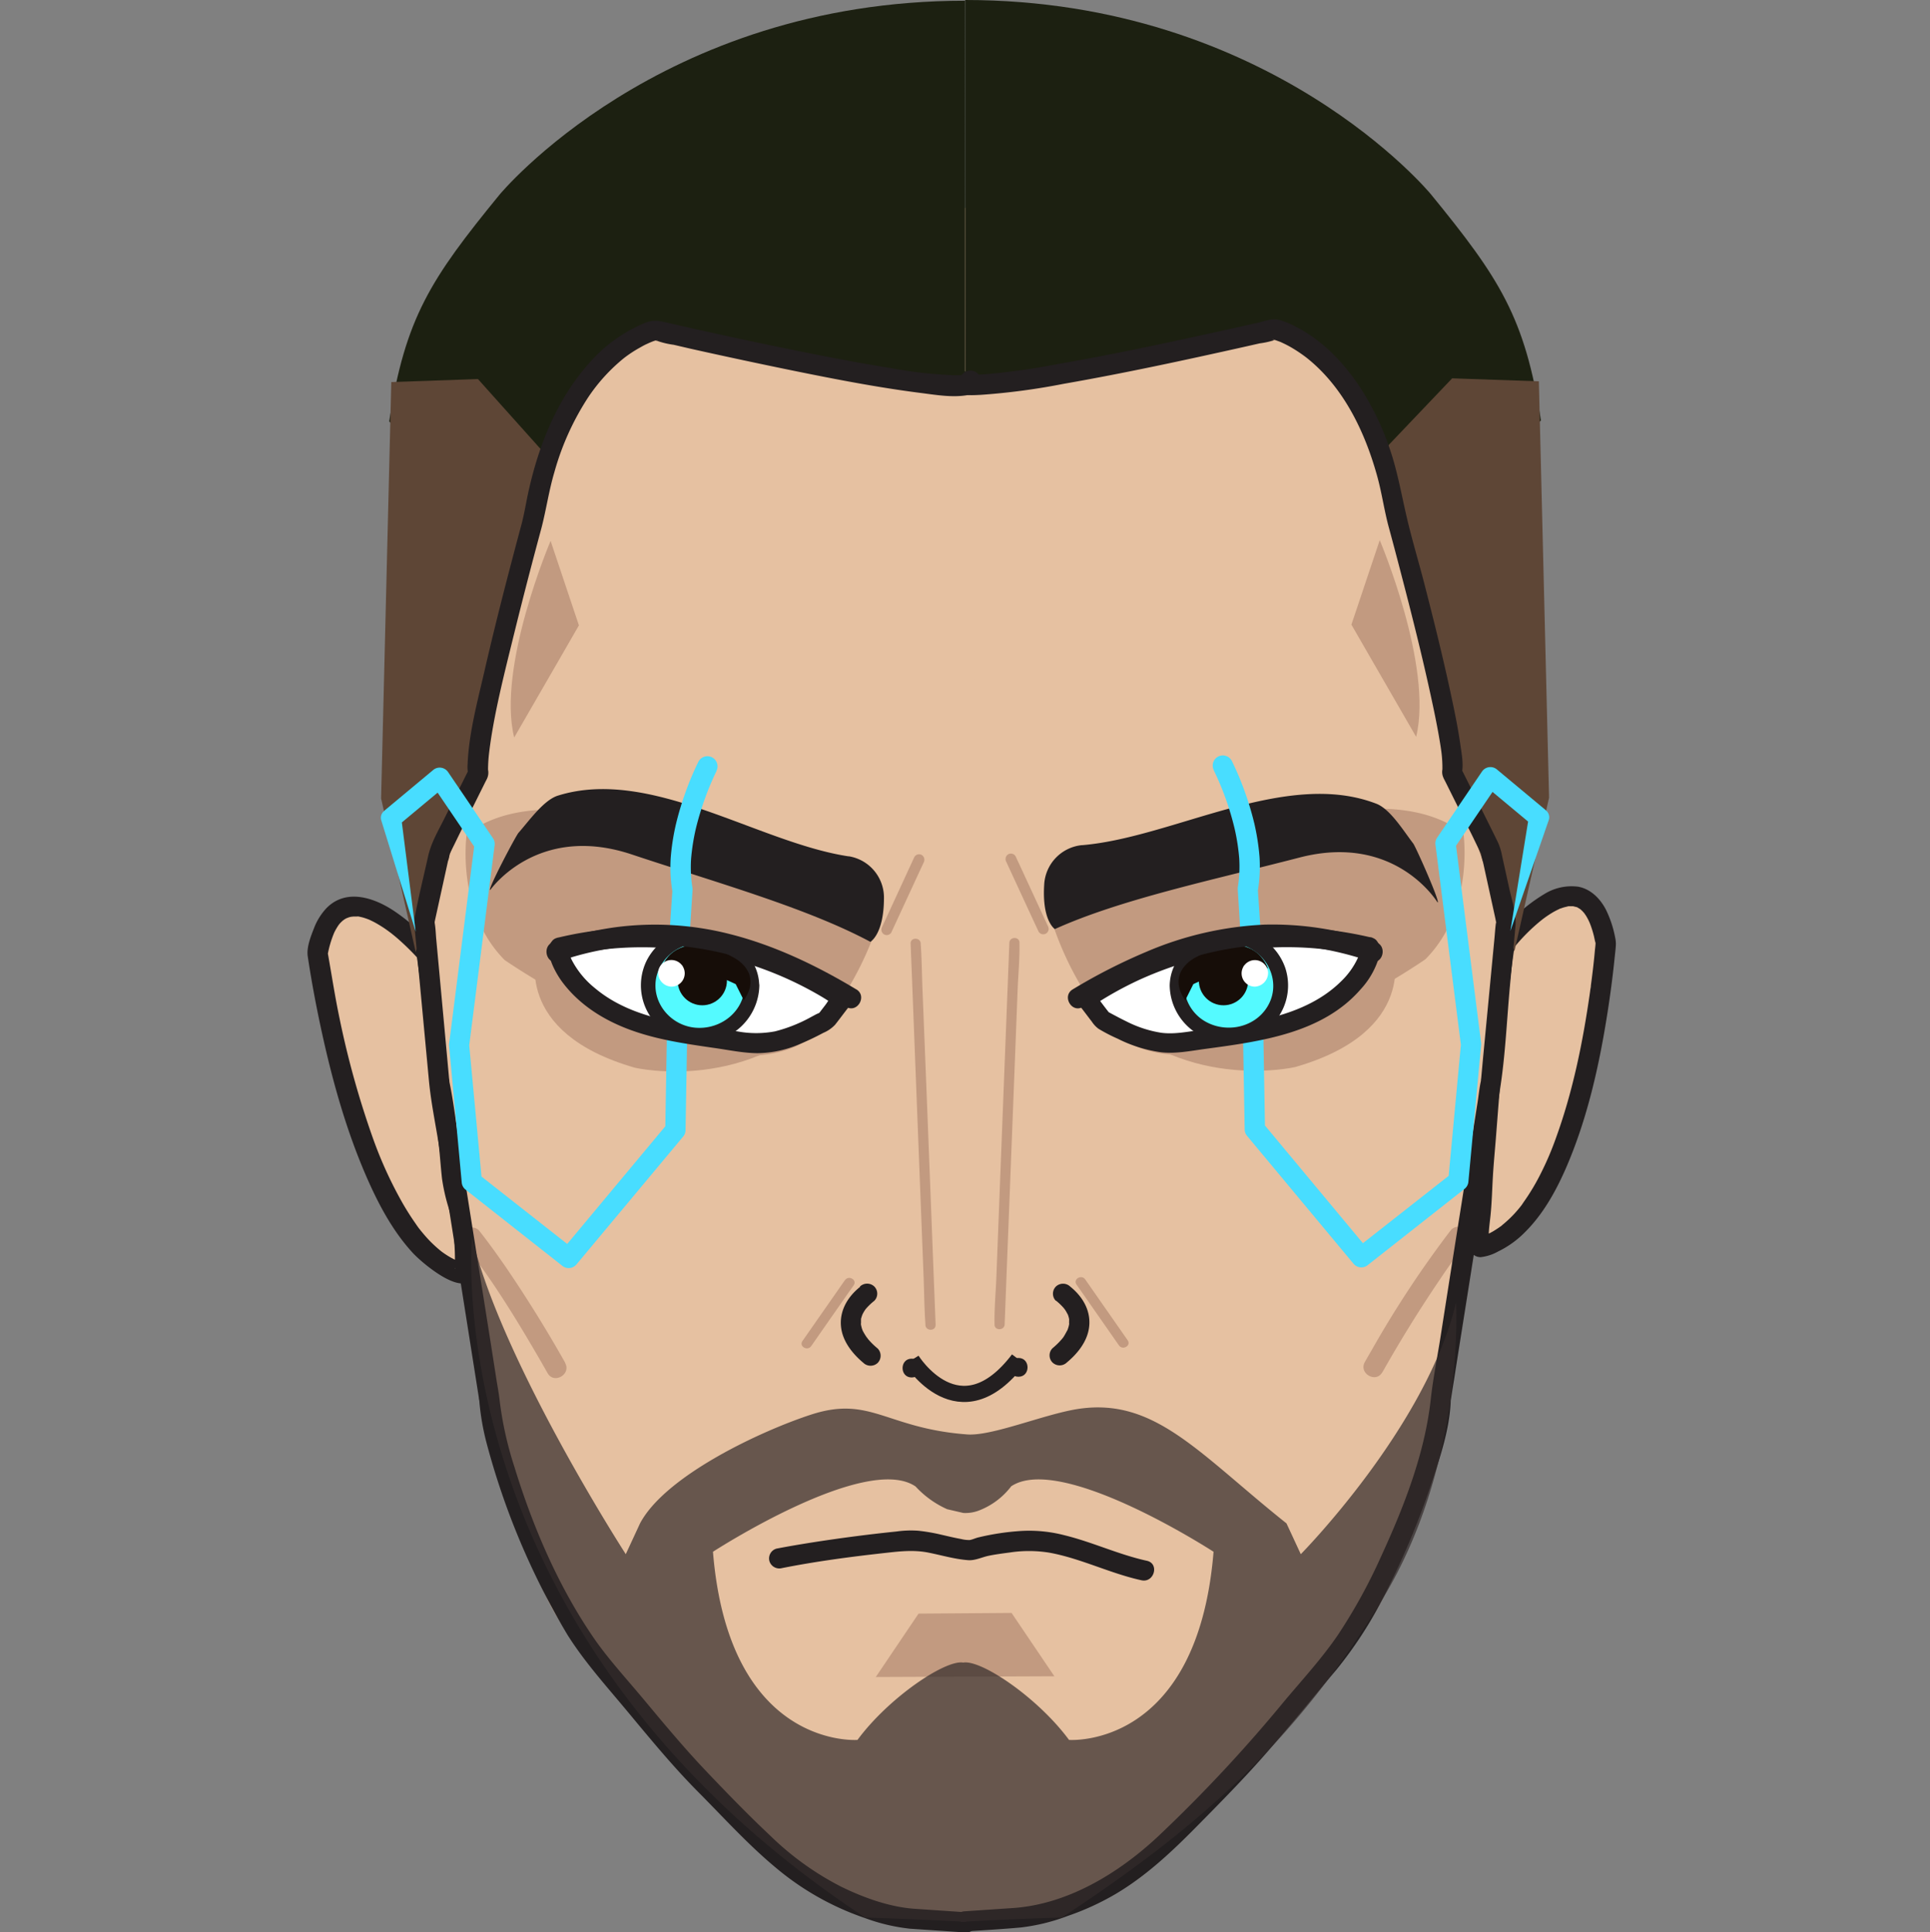 <?xml version="1.0" encoding="UTF-8" standalone="no"?>
<svg
   xmlns:dc="http://purl.org/dc/elements/1.1/"
   xmlns:cc="http://creativecommons.org/ns#"
   xmlns:rdf="http://www.w3.org/1999/02/22-rdf-syntax-ns#"
   xmlns:svg="http://www.w3.org/2000/svg"
   xmlns="http://www.w3.org/2000/svg"
   xmlns:sodipodi="http://sodipodi.sourceforge.net/DTD/sodipodi-0.dtd"
   xmlns:inkscape="http://www.inkscape.org/namespaces/inkscape"
   viewBox="0 0 477 477.66"
   version="1.1"
   id="svg4091"
   sodipodi:docname="cyberHead.svg"
   width="477"
   height="477.66"
   inkscape:version="0.92.4 (5da689c313, 2019-01-14)">
  <rect x="0" y="0" width="477" height="477.66" fill="#808080" stroke="none"/>
  <sodipodi:namedview
     pagecolor="#ffffff"
     bordercolor="#666666"
     borderopacity="1"
     objecttolerance="10"
     gridtolerance="10"
     guidetolerance="10"
     inkscape:pageopacity="0"
     inkscape:pageshadow="2"
     inkscape:window-width="1920"
     inkscape:window-height="1017"
     id="namedview4093"
     showgrid="false"
     inkscape:zoom="1.3974559"
     inkscape:cx="161.66499"
     inkscape:cy="267.45344"
     inkscape:window-x="-8"
     inkscape:window-y="-8"
     inkscape:window-maximized="1"
     inkscape:current-layer="svg4091" />
  <defs
     id="defs3967">
    <style
       id="style3965">.cls-1{fill:#e6c1a1;}.cls-2{fill:#231f20;}.cls-3{fill:#c29a80;}.cls-4{fill:#1c2011;}.cls-5{fill:#5e4636;}.cls-6{fill:#48ddff;}.cls-7{fill:none;stroke:#231f20;stroke-miterlimit:10;stroke-width:4px;}.cls-8{fill:#fff;}.cls-9{fill:#54faff;}.cls-10{fill:#160d08;}.cls-11{fill:#332b2b;opacity:0.71;}</style>
  </defs>
  <g
     id="Слой_2"
     data-name="Слой 2"
     transform="translate(76,-7.3242186e-6)">
    <g
       id="Слой_38"
       data-name="Слой 38">
      <g
         id="Layer_13"
         data-name="Layer 13">
        <path
           class="cls-1"
           d="m 295.89,233.13 c 0,0 20.2,-26.1 25,-0.08 0,0 -5,68.61 -30.84,75.16 -1.25,0.32 -0.32,-6.28 -0.2,-7.39 0.45,-4.14 0.45,-8.34 0.8,-12.5 1,-12.17 1.76,-24.35 3,-36.51 0.65,-6.23 1.32,-12.47 2.25,-18.68"
           id="path3969"
           inkscape:connector-curvature="0"
           style="fill:#e6c1a1" />
        <path
           class="cls-2"
           d="m 297.66,234.9 a 45.9,45.9 0 0 1 7.16,-7.32 l 0.32,-0.25 c 0.53,-0.43 -0.41,0.3 0.13,-0.11 l 0.65,-0.48 c 0.57,-0.4 1.16,-0.79 1.76,-1.15 0.6,-0.36 1.07,-0.59 1.63,-0.86 0.56,-0.27 -0.16,0 0.35,-0.15 0.31,-0.1 0.62,-0.22 0.95,-0.31 l 0.77,-0.19 0.42,-0.07 c -0.63,0.1 -0.3,0 -0.15,0 h 0.84 c 0.1,0 0.22,0 0.33,0 0.5,0 -0.45,-0.15 0,0 0.26,0.09 0.54,0.14 0.8,0.21 0.65,0.16 -0.23,-0.21 0.34,0.15 0.2,0.12 0.41,0.24 0.6,0.37 0.51,0.33 -0.38,-0.36 0.08,0.06 l 0.43,0.4 c 0.13,0.13 0.59,0.66 0.48,0.52 -0.11,-0.14 0.35,0.51 0.45,0.67 a 12.7,12.7 0 0 1 1,2 24.73,24.73 0 0 1 0.92,2.92 c 0.13,0.53 0.22,1.08 0.37,1.61 0.27,1 0.05,0 0.05,0.13 0,0.62 -0.1,1.24 -0.16,1.85 -0.13,1.5 -0.29,3 -0.46,4.48 -0.12,1 -0.24,2 -0.37,3 -0.07,0.52 -0.14,1 -0.2,1.56 0.1,-0.74 0,0.29 -0.06,0.43 -0.05,0.31 -0.09,0.63 -0.13,0.94 -1.74,12.21 -4.21,24.47 -8.44,36.08 a 73.51,73.51 0 0 1 -3.56,8.37 53.77,53.77 0 0 1 -4.43,7.45 L 300,298 c 0.32,-0.43 -0.31,0.38 -0.39,0.48 -0.43,0.53 -0.88,1.05 -1.34,1.55 a 28.92,28.92 0 0 1 -2.79,2.63 c -0.12,0.1 -0.24,0.2 -0.37,0.29 0.07,0 0.42,-0.31 0.06,0 l -0.77,0.54 c -0.51,0.34 -1,0.67 -1.58,1 -0.58,0.33 -1,0.5 -1.47,0.72 0.64,-0.28 -0.28,0.1 -0.41,0.15 -0.29,0.1 -0.57,0.2 -0.86,0.28 a 2.18,2.18 0 0 0 -0.53,0.15 l 1.14,0.51 c 0.74,0 1.17,0.31 1.3,0.9 0,0 -0.06,-0.27 -0.08,-0.28 v -0.16 c 0,0.37 0.06,0.4 0,0.1 0.06,-0.8 0,-1.61 0.06,-2.42 0.09,-1.36 0.28,-2.7 0.42,-4.06 0.32,-3.2 0.39,-6.41 0.58,-9.62 0.19,-3.21 0.48,-6.2 0.73,-9.31 1,-12.83 1.95,-25.66 3.43,-38.46 0.36,-3 0.75,-6.11 1.2,-9.15 a 2.59,2.59 0 0 0 -1.74,-3.08 2.53,2.53 0 0 0 -3.08,1.75 c -2,13.44 -3.14,27 -4.17,40.55 -0.51,6.7 -1.18,13.4 -1.5,20.11 -0.13,2.78 -0.24,5.55 -0.58,8.32 a 35.3,35.3 0 0 0 -0.36,4.82 c 0,2 0.61,4.43 3.05,4.45 a 11.44,11.44 0 0 0 4.34,-1.42 23.69,23.69 0 0 0 6.61,-4.76 c 4.4,-4.36 7.52,-9.93 10,-15.55 5.4,-12.33 8.36,-25.67 10.43,-38.92 0.71,-4.57 1.31,-9.16 1.77,-13.76 0.1,-1 0.24,-2 0.27,-3 a 7.94,7.94 0 0 0 -0.21,-1.73 26.91,26.91 0 0 0 -2.2,-6.65 c -1.4,-2.77 -3.78,-5.23 -6.94,-5.79 a 12.78,12.78 0 0 0 -8.4,1.86 40.34,40.34 0 0 0 -10.88,9.63 l -0.58,0.71 a 2.59,2.59 0 0 0 0,3.53 c 0.87,0.86 2.71,1.08 3.54,0 z"
           id="path3971"
           inkscape:connector-curvature="0"
           style="fill:#231f20" />
        <path
           class="cls-1"
           d="m 29.42,235.68 c 0,0 -22.19,-26.1 -27,-0.09 0,0 10,72.62 35.84,79.17 1.26,0.31 0.33,-10.29 0.21,-11.4 -0.46,-4.13 -2.45,-8.34 -2.8,-12.49 -1,-12.17 -2.77,-24.36 -4,-36.51 -0.65,-6.24 -1.31,-12.47 -2.25,-18.68"
           id="path3973"
           inkscape:connector-curvature="0"
           style="fill:#e6c1a1" />
        <path
           class="cls-2"
           d="m 31.19,233.91 a 49.09,49.09 0 0 0 -9.4,-8.46 c -5,-3.46 -12.12,-6 -17.07,-1 a 15.11,15.11 0 0 0 -3.16,5.11 c -0.79,2 -1.8,4.63 -1.51,6.76 0.1,0.7 0.21,1.39 0.32,2.09 0.67,4.28 1.46,8.54 2.33,12.78 2.9,14.08 6.66,28.16 12.58,41.29 2.78,6.16 6.14,12.22 10.73,17.22 2.27,2.48 13.37,12 15.17,5.09 a 17.81,17.81 0 0 0 0.25,-4.89 c 0,-1.68 -0.16,-3.36 -0.29,-5 a 35.36,35.36 0 0 0 -1,-6.13 A 58.6,58.6 0 0 1 38,288.9 c -0.66,-7.26 -1.54,-14.49 -2.41,-21.72 -0.87,-7.23 -1.57,-14.29 -2.39,-21.43 q -0.62,-5.38 -1.4,-10.73 a 2.52,2.52 0 0 0 -3.08,-1.75 2.57,2.57 0 0 0 -1.72,3.08 c 1.56,10.39 2.44,20.89 3.68,31.32 0.63,5.27 1.27,10.53 1.82,15.8 0.27,2.61 0.45,5.24 0.74,7.85 a 46.38,46.38 0 0 0 1.67,7.36 38,38 0 0 1 1.36,8 c 0.08,1.33 0.15,2.67 0.17,4 0,0.61 0,1.22 0,1.82 0,0.23 0,0.45 0,0.68 0,0.63 0,-0.45 0,0.19 0,0.45 -0.16,0.25 0.08,-0.09 0.54,-0.8 3.24,-0.65 2,-1.11 -0.43,-0.16 -0.88,-0.29 -1.32,-0.44 -0.65,-0.23 0.17,0.09 -0.21,-0.08 l -0.64,-0.3 c -0.43,-0.21 -0.84,-0.43 -1.25,-0.67 -0.41,-0.24 -0.83,-0.51 -1.23,-0.78 l -0.53,-0.37 -0.3,-0.23 c -0.25,-0.17 0.35,0.29 0,0 -0.8,-0.64 -1.57,-1.33 -2.31,-2.05 -0.74,-0.72 -1.51,-1.57 -2.2,-2.4 l -0.54,-0.65 c -0.09,-0.12 -0.57,-0.73 -0.27,-0.33 -0.35,-0.46 -0.69,-0.93 -1,-1.4 A 64.61,64.61 0 0 1 22.85,296.24 101.28,101.28 0 0 1 16.4,282 220.68,220.68 0 0 1 7.94,251.83 c -1.17,-5.53 -2,-11.09 -3,-16.65 a 2.17,2.17 0 0 1 0,-0.25 v 1.33 a 26,26 0 0 1 1.65,-5.7 13.76,13.76 0 0 1 1.17,-2 c 0.06,-0.07 0.3,-0.36 0,0 0.11,-0.13 0.22,-0.27 0.34,-0.4 0.12,-0.13 0.52,-0.51 0.79,-0.75 -0.43,0.37 0.16,-0.09 0.33,-0.2 a 6.85,6.85 0 0 1 0.71,-0.37 c -0.62,0.3 0.19,-0.06 0.38,-0.11 0.19,-0.05 0.55,-0.13 0.84,-0.18 -0.75,0.13 0.17,0 0.36,0 0.19,0 0.47,0 0.7,0 0.73,0 -0.32,-0.1 0.41,0 l 0.89,0.2 a 16.54,16.54 0 0 1 1.72,0.58 c 0.37,0.15 -0.54,-0.25 0,0 l 0.36,0.17 c 0.33,0.16 0.66,0.32 1,0.5 a 29.71,29.71 0 0 1 3.38,2.15 l 0.75,0.56 c 0.32,0.24 -0.46,-0.37 0,0 l 0.32,0.26 q 0.77,0.61 1.5,1.26 c 0.84,0.74 1.65,1.5 2.44,2.28 0.79,0.78 1.82,1.83 2.66,2.81 a 2.51,2.51 0 0 0 3.53,0 2.55,2.55 0 0 0 0,-3.54 z"
           id="path3975"
           inkscape:connector-curvature="0"
           style="fill:#231f20" />
      </g>
      <g
         id="Layer_17"
         data-name="Layer 17">
        <path
           class="cls-1"
           d="m 159.7,51.49 c 28.58,-1.2 54.05,1.65 77,18.06 4.62,3.3 8.31,7.14 12.47,10.8 0,0 42.06,31.58 50.17,102.07 1.84,16 -2.43,31.8 -2.75,47.77 -0.31,15.41 -5.54,30.57 -5.95,46.07 -0.55,20.79 -6.75,41 -8.64,61.65 -1.87,20.48 -7.23,38.24 -16.23,57.1 -6,12.55 -17.91,22.63 -26.62,33.5 -10.67,13.34 -21.45,24 -35.62,33.54 -13.7,9.23 -26.11,12.94 -42.15,13.57"
           id="path3978"
           inkscape:connector-curvature="0"
           style="fill:#e6c1a1" />
      </g>
      <g
         id="Layer_2"
         data-name="Layer 2">
        <path
           class="cls-1"
           d="m 165.34,51.66 c -28.59,-1.2 -54.06,1.65 -77,18.06 -4.66,3.28 -8.34,7.14 -12.5,10.8 0,0 -42.07,31.58 -50.17,102.07 -1.84,16 2.42,31.81 2.75,47.78 0.31,15.41 5.53,30.56 5.94,46.06 0.56,20.8 6.75,41 8.64,61.66 1.87,20.48 7.24,38.23 16.24,57.1 6,12.55 17.9,22.63 26.61,33.5 10.68,13.33 21.46,24 35.62,33.54 13.7,9.23 26.12,12.94 42.16,13.57"
           id="path3981"
           inkscape:connector-curvature="0"
           style="fill:#e6c1a1" />
        <path
           class="cls-3"
           d="m 56.72,235.31 c 0,0 -6.39,19.85 24.22,28.63 0,0 29,6.75 49,-16.32 -0.04,0 -48.56,8.71 -73.22,-12.31 z"
           id="path3983"
           inkscape:connector-curvature="0"
           style="fill:#c29a80" />
        <polygon
           class="cls-3"
           points="174.01,398.7 184.59,414.36 140.45,414.54 151.02,398.87 "
           id="polygon3985"
           style="fill:#c29a80" />
        <path
           class="cls-3"
           d="m 124.9,256.19 a 79.09,79.09 0 0 0 15.9,-27.44 c 0,0 -73,-44.56 -101.46,-22.53 0,0 -2.78,18.82 9.38,31.09 0,0 52.52,36.5 76.18,18.88 z"
           id="path3987"
           inkscape:connector-curvature="0"
           style="fill:#c29a80" />
        <path
           class="cls-2"
           d="m 45.17,220 c 0,0 11.5,-16.57 34.88,-8.82 21,7 43.17,13.15 59.06,21.63 0,0 3.32,-1.82 3.36,-10.71 a 10.35,10.35 0 0 0 -8.66,-10.43 h -0.16 c -22.35,-3.42 -48.88,-22.15 -71.76,-15 -3.51,1.09 -7.11,6.21 -9.73,9.18 -0.63,0.66 -7.83,14.31 -6.99,14.15 z"
           id="path3989"
           inkscape:connector-curvature="0"
           style="fill:#231f20" />
        <path
           class="cls-3"
           d="m 63.71,336.9 c -4.51,-8 -9.35,-15.83 -14.52,-23.42 -2.18,-3.18 -4.43,-6.31 -6.82,-9.34 a 2.51,2.51 0 0 0 -3.53,0 2.56,2.56 0 0 0 0,3.54 c 7.15,9.1 13.23,19.13 19,29.12 0.5,0.88 1,1.75 1.5,2.63 1.58,2.8 5.91,0.28 4.32,-2.53 z"
           id="path3991"
           inkscape:connector-curvature="0"
           style="fill:#c29a80" />
        <path
           class="cls-3"
           d="m 51.08,182.31 16,-27.72 -7,-20.89 c 0,0 -13.3,31.13 -9,48.61 z"
           id="path3993"
           inkscape:connector-curvature="0"
           style="fill:#c29a80" />
      </g>
      <g
         id="Слой_33"
         data-name="Слой 33">
        <path
           class="cls-3"
           d="m 268.31,235.14 c 0,0 6.39,19.84 -24.22,28.63 0,0 -29,6.74 -49,-16.32 0.05,0 48.56,8.7 73.22,-12.31 z"
           id="path3996"
           inkscape:connector-curvature="0"
           style="fill:#c29a80" />
        <path
           class="cls-3"
           d="m 200.14,256 a 79,79 0 0 1 -15.91,-27.44 c 0,0 73.01,-44.56 101.46,-22.56 0,0 2.79,18.83 -9.38,31.1 0,0.04 -52.52,36.53 -76.17,18.9 z"
           id="path3998"
           inkscape:connector-curvature="0"
           style="fill:#c29a80" />
        <path
           class="cls-2"
           d="m 279.29,223.08 c 0,0 -10.37,-17.31 -34.21,-11.08 -21.44,5.56 -44,10.26 -60.37,17.66 0,0 -3.19,-2 -2.64,-10.91 a 10.36,10.36 0 0 1 9.33,-9.84 h 0.16 c 22.53,-1.93 50.24,-18.86 72.6,-10.24 3.43,1.32 6.69,6.67 9.1,9.81 0.59,0.71 6.86,14.81 6.03,14.6 z"
           id="path4000"
           inkscape:connector-curvature="0"
           style="fill:#231f20" />
        <path
           class="cls-3"
           d="m 265.64,339.25 c 4.41,-7.83 9.16,-15.51 14.21,-22.95 2,-3 4.11,-5.95 6.35,-8.8 a 2.58,2.58 0 0 0 0,-3.53 2.52,2.52 0 0 0 -3.54,0 259.13,259.13 0 0 0 -19.78,30 c -0.53,0.9 -1.05,1.8 -1.56,2.71 -1.58,2.8 2.74,5.33 4.32,2.52 z"
           id="path4002"
           inkscape:connector-curvature="0"
           style="fill:#c29a80" />
        <path
           class="cls-3"
           d="m 274,182.14 -16,-27.73 7,-20.89 c 0,0 13.25,31.13 9,48.62 z"
           id="path4004"
           inkscape:connector-curvature="0"
           style="fill:#c29a80" />
        <path
           class="cls-4"
           d="m 272.48,134.07 c -7.87,-19 -12.72,-54.65 -39.32,-52.47 -23.95,2 -44.84,15.57 -70.61,11.19 V 0 c 75.6,0 115.08,48 115.08,48 16.93,20.72 23.28,30.39 27.22,55.94 l -32.37,30.14"
           id="path4006"
           inkscape:connector-curvature="0"
           style="fill:#1c2011" />
        <polygon
           class="cls-5"
           points="304.33,94.26 306.85,197.19 298.29,235.14 282.83,190.92 266.18,111.08 282.9,93.52 "
           id="polygon4008"
           style="fill:#5e4636" />
        <path
           class="cls-2"
           d="m 159.59,92 a 3,3 0 0 0 -0.14,4.31 c 1.66,1.69 4.85,1.39 7,1.29 a 165.46,165.46 0 0 0 20.42,-2.72 c 15,-2.62 29.95,-5.85 44.83,-9.18 l 3.62,-0.82 a 20.21,20.21 0 0 0 3.75,-0.84 c -0.18,0.08 -0.87,-0.28 -0.32,-0.11 0.55,0.17 1.15,0.38 1.71,0.6 0.13,0 -0.43,-0.21 0.15,0.06 l 0.7,0.33 c 0.59,0.28 1.18,0.59 1.75,0.92 a 36.2,36.2 0 0 1 3.8,2.54 c 9.1,7.18 14.39,18.15 17.45,29.09 1.22,4.34 1.8,8.8 3,13.13 q 1.43,5.28 2.8,10.56 c 2.79,10.67 5.49,21.37 7.8,32.16 0.54,2.48 1.05,5 1.5,7.45 0.34,1.86 0.74,4.22 0.89,5.59 a 30.86,30.86 0 0 1 0.19,3.84 c 0,0.66 0,-0.59 0,0 a 3.4,3.4 0 0 0 0.23,2 c 0.15,0.38 0.37,0.74 0.55,1.11 l 6.4,12.86 c 0.8,1.61 1.54,3.26 2.4,4.83 0.45,0.82 0,-0.67 0,0 a 12.34,12.34 0 0 0 0.47,2.17 l 3.07,14 a 5.85,5.85 0 0 0 0.16,0.75 c 0.17,0.49 -0.23,0.14 0,-0.39 a 3.16,3.16 0 0 0 -0.06,0.69 c -0.18,1.34 -0.25,2.7 -0.38,4 l -2.84,29.78 -0.41,4.48 a 7.63,7.63 0 0 0 -0.09,0.95 c 0,0.49 0.17,-0.9 0.06,-0.42 -0.42,1.79 -0.58,3.67 -0.87,5.49 l -4.26,26.89 Q 282.44,315 280,330.65 c -0.8,5.06 -1.83,10.15 -2.39,15.25 -1.47,13.42 -6.65,26.63 -12.26,38.81 a 134,134 0 0 1 -10.69,19.44 c -3.92,5.76 -8.74,11 -13.19,16.3 A 365.2,365.2 0 0 1 210.16,454 c -9.73,9.07 -22.27,16.72 -35.8,17.65 l -12,0.81 c -3.19,0.21 -3.21,5.22 0,5 4.63,-0.32 9.26,-0.58 13.89,-1 a 48.21,48.21 0 0 0 11.57,-2.83 65.13,65.13 0 0 0 12,-5.51 c 7.29,-4.33 13.53,-10.14 19.47,-16.15 6.14,-6.22 12.29,-12.42 18,-19 5.71,-6.58 11.29,-13.5 17,-20.22 a 102.11,102.11 0 0 0 12.92,-20.51 195.63,195.63 0 0 0 10.44,-25.19 c 2.21,-6.59 4.68,-13.87 4.9,-20.88 0,-0.95 -0.17,0.9 0,0 0.07,-0.38 0.12,-0.75 0.18,-1.12 0.21,-1.35 0.42,-2.69 0.64,-4 q 1.06,-6.82 2.15,-13.65 2.91,-18.36 5.81,-36.71 c 1.17,-7.4 2.41,-14.81 3.52,-22.22 1.23,-8.2 1.58,-16.6 2.34,-24.85 L 298.54,229 c 0.29,-3.15 -0.85,-6.3 -1.52,-9.36 l -1.83,-8.32 a 13.74,13.74 0 0 0 -1,-3.15 c -2.37,-4.87 -4.83,-9.7 -7.24,-14.55 l -2,-4 0.25,1.93 c 0.62,-2.4 0.06,-5.14 -0.28,-7.53 -0.55,-3.87 -1.33,-7.72 -2.15,-11.55 -2,-9.46 -4.35,-18.86 -6.76,-28.24 -1.43,-5.55 -3.12,-11.08 -4.4,-16.67 -1.34,-5.79 -2.32,-11.53 -4.32,-17.16 a 66.81,66.81 0 0 0 -7.6,-15.33 c -3.93,-5.76 -9,-11 -15.3,-14.24 a 21.33,21.33 0 0 0 -4.34,-1.79 c -1.62,-0.4 -3.42,0.34 -5,0.7 q -6.3,1.43 -12.61,2.81 c -12.16,2.66 -24.34,5.23 -36.6,7.37 a 174.77,174.77 0 0 1 -17.84,2.55 32.66,32.66 0 0 1 -4.31,0.12 h -0.65 c -0.77,0 0.5,0.23 0,0 a 4.71,4.71 0 0 0 -0.76,-0.2 1.83,1.83 0 0 1 1.3,1.85 c 0,0.79 -0.34,1 -0.52,1.36 a 0.15,0.15 0 0 1 0.06,0 c 2.47,-2.07 -1.08,-5.59 -3.54,-3.54 z"
           id="path4010"
           inkscape:connector-curvature="0"
           style="fill:#231f20" />
        <path
           class="cls-6"
           d="m 297.29,230.14 4.64,-28.68 0.83,2.53 v 0 l -12,-10 3.67,-0.52 -11.1,16.36 0.41,-1.72 6.32,49.71 a 3.27,3.27 0 0 1 0,0.54 l -3.15,33.79 a 2.51,2.51 0 0 1 -0.95,1.73 L 262,312.75 a 2.51,2.51 0 0 1 -3.47,-0.36 l -26.34,-31.64 a 2.53,2.53 0 0 1 -0.57,-1.55 L 231.1,249.56 230.83,234.75 229.92,220 a 2.6,2.6 0 0 1 0,-0.56 v -0.07 a 32.11,32.11 0 0 0 0.35,-7.23 51.15,51.15 0 0 0 -1.16,-7.41 70.18,70.18 0 0 0 -2.18,-7.3 68.24,68.24 0 0 0 -2.94,-7 v -0.07 a 2.5,2.5 0 1 1 4.48,-2.22 v 0 a 71.44,71.44 0 0 1 3.19,7.58 75.44,75.44 0 0 1 2.35,7.85 57.14,57.14 0 0 1 1.28,8.2 37.18,37.18 0 0 1 -0.43,8.53 v -0.63 l 1,14.86 0.27,14.86 0.52,29.71 -0.58,-1.56 26.33,31.64 -3.47,-0.37 23.95,-18.81 -0.94,1.73 3.15,-33.79 v 0.55 l -6.32,-49.71 a 2.52,2.52 0 0 1 0.42,-1.72 l 11.09,-16.35 a 2.51,2.51 0 0 1 3.47,-0.67 l 0.2,0.15 12,10 v 0 l 0.31,0.3 a 2.16,2.16 0 0 1 0.51,2.23 z"
           id="path4012"
           inkscape:connector-curvature="0"
           style="fill:#48ddff" />
        <path
           class="cls-2"
           d="m 175.71,340.32 c 3,0 3,-4.65 0,-4.65 -3,0 -3,4.65 0,4.65 z"
           id="path4014"
           inkscape:connector-curvature="0"
           style="fill:#231f20" />
        <path
           class="cls-2"
           d="m 184.94,321.47 a 14.6,14.6 0 0 1 2,1.91 c 0.1,0.13 0.32,0.43 0.11,0.14 0.11,0.15 0.22,0.3 0.32,0.46 0.21,0.33 0.37,0.67 0.56,1 -0.1,-0.17 -0.11,-0.3 0,0 0.11,0.3 0.13,0.37 0.18,0.55 0.05,0.18 0.08,0.31 0.11,0.46 0.08,0.33 0,0.28 0,0 a 6.78,6.78 0 0 1 0,0.9 1.88,1.88 0 0 1 0,0.54 c 0.12,-0.14 0.1,-0.47 0,0 -0.1,0.47 -0.14,0.59 -0.23,0.88 l -0.15,0.44 c -0.19,0.55 0.17,-0.29 0,0 -0.34,0.59 -0.63,1.19 -1,1.75 l -0.16,0.22 c 0.21,-0.27 -0.14,0.17 -0.18,0.22 -0.22,0.26 -0.45,0.51 -0.68,0.76 a 20.93,20.93 0 0 1 -1.69,1.57 2.5,2.5 0 0 0 0,3.53 2.55,2.55 0 0 0 3.53,0 c 2.56,-2.12 4.92,-5 5.46,-8.39 0.67,-4.18 -1.43,-7.82 -4.62,-10.38 a 2.56,2.56 0 0 0 -3.54,0 2.52,2.52 0 0 0 0,3.53 z"
           id="path4016"
           inkscape:connector-curvature="0"
           style="fill:#231f20" />
        <path
           class="cls-3"
           d="m 183,228.94 -7,-15.14 -1,-2.14 a 1.35,1.35 0 0 0 -1.83,-0.48 1.38,1.38 0 0 0 -0.48,1.83 l 7,15.14 1,2.14 a 1.34,1.34 0 0 0 1.83,0.48 1.36,1.36 0 0 0 0.48,-1.83 z"
           id="path4018"
           inkscape:connector-curvature="0"
           style="fill:#c29a80" />
        <path
           class="cls-3"
           d="m 190.06,317.53 9.18,13.16 1.31,1.88 c 0.92,1.31 3.08,0.07 2.16,-1.26 l -9.18,-13.16 -1.32,-1.89 c -0.91,-1.31 -3.08,-0.06 -2.15,1.27 z"
           id="path4020"
           inkscape:connector-curvature="0"
           style="fill:#c29a80" />
        <path
           class="cls-3"
           d="m 172.3,327.32 0.36,-9.37 0.88,-22.51 1.06,-27.24 0.91,-23.54 c 0.15,-3.78 0.52,-7.63 0.45,-11.42 a 1,1 0 0 1 0,-0.17 c 0.06,-1.61 -2.44,-1.6 -2.5,0 l -0.36,9.38 -0.88,22.55 -1.06,27.23 -0.91,23.54 c -0.15,3.79 -0.52,7.64 -0.45,11.42 a 1,1 0 0 1 0,0.17 c -0.06,1.61 2.44,1.61 2.5,0 z"
           id="path4022"
           inkscape:connector-curvature="0"
           style="fill:#c29a80" />
        <path
           class="cls-7"
           d="m 149.32,336.17 c 0,0 11.77,19 26.39,-0.17"
           id="path4024"
           inkscape:connector-curvature="0"
           style="fill:none;stroke:#231f20;stroke-width:4px;stroke-miterlimit:10" />
      </g>
      <g
         id="Слой_32"
         data-name="Слой 32">
        <path
           class="cls-2"
           d="m 117.22,387.63 c 8.5,-1.69 17.14,-2.83 25.75,-3.78 3.6,-0.4 6.95,-0.77 10.53,-0.05 3.27,0.65 6.48,1.62 9.81,1.86 1.69,0.12 3.39,-0.74 5,-1.08 1.61,-0.34 3.51,-0.59 5.27,-0.82 a 31.51,31.51 0 0 1 9.79,0.05 c 7.82,1.43 15,5.13 22.75,6.82 3.14,0.69 4.48,-4.13 1.33,-4.82 -6.95,-1.52 -13.42,-4.61 -20.32,-6.3 a 34.68,34.68 0 0 0 -10.59,-1.08 61.61,61.61 0 0 0 -10.81,1.62 c -0.68,0.17 -1.4,0.53 -2.08,0.63 a 7.94,7.94 0 0 1 -2.16,-0.26 c -1.69,-0.3 -3.36,-0.72 -5,-1.09 a 45.63,45.63 0 0 0 -5.57,-0.95 25.69,25.69 0 0 0 -5.33,0.19 c -6.82,0.7 -13.64,1.59 -20.42,2.64 -3.09,0.49 -6.19,1 -9.27,1.6 a 2.52,2.52 0 0 0 -1.74,3.07 2.55,2.55 0 0 0 3.07,1.75 z"
           id="path4027"
           inkscape:connector-curvature="0"
           style="fill:#231f20" />
      </g>
      <g
         id="Слой_31"
         data-name="Слой 31">
        <path
           class="cls-4"
           d="m 52.55,134.25 c 7.87,-19 12.73,-54.65 39.33,-52.47 23.94,2 44.84,15.56 70.6,11.19 V 0.18 c -75.59,0 -115.07,48 -115.07,48 -16.94,20.73 -23.29,30.4 -27.22,56 l 32.36,30.14"
           id="path4030"
           inkscape:connector-curvature="0"
           style="fill:#1c2011" />
        <polygon
           class="cls-5"
           points="20.71,94.44 18.19,197.37 26.74,235.31 42.2,191.1 57.85,111.26 42.13,93.7 "
           id="polygon4032"
           style="fill:#5e4636" />
        <path
           class="cls-2"
           d="m 161.91,95.68 c 0.39,0.33 -0.42,-0.63 -0.21,-0.28 a 2.19,2.19 0 0 1 0.35,-2.49 1,1 0 0 1 0.66,-0.37 5.25,5.25 0 0 0 -0.78,0.2 c -0.42,0.13 0.79,0 0.08,0 h -0.73 c -0.6,0 -1.2,0 -1.81,0 A 105.76,105.76 0 0 1 145,91.13 c -10.61,-1.69 -21.15,-3.83 -31.66,-6 q -11.93,-2.5 -23.8,-5.22 c -2.45,-0.55 -3.91,-1 -6.09,-0.11 A 37.3,37.3 0 0 0 69.4,90 c -7.69,8.71 -12.16,19.85 -14.69,31.07 -0.66,2.89 -1.08,5.8 -1.85,8.66 -0.77,2.86 -1.54,5.77 -2.3,8.66 -2.41,9.17 -4.73,18.37 -6.85,27.61 -1.71,7.42 -3.8,15.16 -4.14,22.8 a 10.2,10.2 0 0 0 0.22,3 l 0.25,-1.92 -6.14,12.3 c -1.57,3.16 -3.36,6.12 -4.11,9.57 -1.1,5 -2.37,10 -3.31,15.08 a 8.8,8.8 0 0 0 0,2.51 l 0.58,6.27 L 30,267 c 0.5,5.43 1.65,10.86 2.5,16.24 q 4.94,31.11 9.84,62.21 c 0,0.34 0.1,0.68 0.16,1 0.15,0.9 -0.1,-1.12 0,0.29 a 61.22,61.22 0 0 0 1.71,9.78 184.42,184.42 0 0 0 20,47.53 c 4.24,6.75 9.61,12.69 14.7,18.81 5.7,6.85 11.39,13.8 17.68,20.13 6.29,6.33 12.16,12.84 18.94,18.51 a 68.39,68.39 0 0 0 22.17,12.6 46.51,46.51 0 0 0 11.2,2.66 l 8,0.54 5.71,0.39 c 3.21,0.22 3.2,-4.78 0,-5 l -12.52,-0.85 c -6.2,-0.42 -12.66,-2.75 -18.24,-5.49 a 71.87,71.87 0 0 1 -17.36,-12.47 c -5.6,-5.26 -11,-10.83 -16.28,-16.4 -5.28,-5.57 -10.38,-11.71 -15.38,-17.71 -4.31,-5.17 -9,-10.21 -12.71,-15.8 -8.44,-12.55 -14.58,-27 -19,-41.43 a 86.63,86.63 0 0 1 -3.64,-16.43 c -0.18,-1.66 -0.5,-3.3 -0.76,-4.94 q -2,-12.86 -4.06,-25.71 l -5,-31.64 c -0.88,-5.51 -1.48,-11.14 -2.63,-16.6 -0.08,-0.38 0,1 0.06,0.42 a 8.81,8.81 0 0 0 -0.11,-1.13 l -0.44,-4.83 -1.39,-15.1 -1.33,-14.4 c -0.12,-1.3 -0.15,-2.65 -0.37,-3.94 -0.08,-0.49 0.12,-0.88 -0.13,0.12 0.12,-0.47 0.2,-0.95 0.31,-1.43 l 3.09,-14.07 a 6,6 0 0 0 0.38,-1.73 c -0.07,-0.39 -0.16,0.3 -0.2,0.38 l 0.24,-0.47 c 0.85,-1.65 1.65,-3.32 2.47,-5 l 6.37,-12.8 c 0.14,-0.28 0.31,-0.56 0.43,-0.86 a 3.54,3.54 0 0 0 0.21,-2.11 c -0.06,-0.37 0,0.36 0,0.34 0,-0.17 0,-0.34 0,-0.51 a 36.72,36.72 0 0 1 0.27,-4.05 C 46,176.7 48.77,166 51.15,156.31 Q 54.33,143.43 57.8,130.6 C 59,126 59.65,121.33 61,116.77 a 66.24,66.24 0 0 1 8.42,-18.63 43.9,43.9 0 0 1 8.8,-9.63 31,31 0 0 1 4,-2.62 c 0.51,-0.29 1,-0.57 1.57,-0.83 l 0.77,-0.35 c 0.69,-0.32 -0.37,0.13 0.2,-0.08 a 9.57,9.57 0 0 1 1.66,-0.57 0.83,0.83 0 0 1 0.15,0 c -1,0.13 -0.34,0.08 0.23,0.33 a 20.16,20.16 0 0 0 3.71,0.84 l 4.3,1 q 12.73,2.84 25.5,5.45 c 10.35,2.1 20.73,4.12 31.2,5.45 3.77,0.48 8,1.22 11.76,0.51 2.17,-0.41 4.13,-2.38 2.83,-4.67 a 2.92,2.92 0 0 0 -0.6,-0.76 c -2.45,-2 -6,1.47 -3.53,3.54 z"
           id="path4034"
           inkscape:connector-curvature="0"
           style="fill:#231f20" />
      </g>
      <g
         id="Слой_30"
         data-name="Слой 30">
        <path
           class="cls-6"
           d="m 26.74,230.31 -8.51,-27.53 a 2.15,2.15 0 0 1 0.53,-2.15 l 0.31,-0.3 v 0 l 12,-10 a 2.49,2.49 0 0 1 3.52,0.32 1.25,1.25 0 0 1 0.15,0.19 l 11.1,16.36 a 2.55,2.55 0 0 1 0.41,1.72 l -6.31,49.7 v -0.54 l 3.16,33.78 -1,-1.73 24,18.87 -3.47,0.36 26.37,-31.63 -0.58,1.55 0.51,-29.71 0.27,-14.85 1,-14.87 v 0.63 a 37.09,37.09 0 0 1 -0.43,-8.52 56.93,56.93 0 0 1 1.28,-8.2 74.71,74.71 0 0 1 2.35,-7.85 72.67,72.67 0 0 1 3.19,-7.58 2.502,2.502 0 0 1 4.49,2.21 v 0 0.07 a 66.21,66.21 0 0 0 -2.93,7 70.24,70.24 0 0 0 -2.19,7.3 52.65,52.65 0 0 0 -1.16,7.4 32.2,32.2 0 0 0 0.35,7.24 v 0.05 a 2.82,2.82 0 0 1 0,0.58 l -0.94,14.75 -0.27,14.82 -0.51,29.63 a 2.51,2.51 0 0 1 -0.58,1.56 l -26.38,31.62 a 2.5,2.5 0 0 1 -3.46,0.37 L 39.06,294.06 a 2.49,2.49 0 0 1 -0.94,-1.73 L 35,258.54 a 2,2 0 0 1 0,-0.55 l 6.31,-49.7 0.39,1.71 -11.09,-16.35 3.66,0.52 -12,10 v 0 l 0.85,-2.45 z"
           id="path4037"
           inkscape:connector-curvature="0"
           style="fill:#48ddff" />
      </g>
      <g
         id="Layer_27"
         data-name="Layer 27">
        <path
           class="cls-2"
           d="m 149.32,340.5 c 3,0 3,-4.65 0,-4.65 -3,0 -3,4.65 0,4.65 z"
           id="path4040"
           inkscape:connector-curvature="0"
           style="fill:#231f20" />
        <path
           class="cls-2"
           d="m 136.56,318.11 c -3.2,2.56 -5.29,6.21 -4.63,10.38 0.54,3.37 2.91,6.27 5.46,8.4 a 2.57,2.57 0 0 0 3.54,0 2.55,2.55 0 0 0 0,-3.54 19.06,19.06 0 0 1 -1.62,-1.49 c -0.24,-0.25 -0.47,-0.5 -0.69,-0.76 l -0.32,-0.39 c 0.37,0.45 0,-0.06 -0.09,-0.13 a 17.22,17.22 0 0 1 -1,-1.66 c -0.21,-0.41 0.09,0.28 0,0 -0.09,-0.28 -0.11,-0.29 -0.16,-0.43 -0.1,-0.32 -0.18,-0.65 -0.25,-1 -0.07,-0.35 -0.19,-0.23 0,0 a 1.13,1.13 0 0 1 0,-0.45 c 0,-0.3 0,-0.61 0,-0.91 0,-0.3 -0.11,0.48 0,0 0,-0.19 0.08,-0.37 0.13,-0.55 0.05,-0.18 0.1,-0.31 0.15,-0.46 0.05,-0.15 0.25,-0.5 0,-0.05 0.16,-0.31 0.31,-0.62 0.5,-0.92 0.19,-0.3 0.2,-0.31 0.3,-0.46 0.1,-0.15 -0.18,0.2 0.11,-0.14 a 15.21,15.21 0 0 1 2.09,-2 2.51,2.51 0 0 0 0,-3.54 2.56,2.56 0 0 0 -3.53,0 z"
           id="path4042"
           inkscape:connector-curvature="0"
           style="fill:#231f20" />
      </g>
      <g
         id="Layer_12"
         data-name="Layer 12">
        <path
           class="cls-8"
           d="m 62.42,234.11 c 39.84,-9.65 69.91,12.75 69.94,12.76 -0.19,-0.07 -3.91,5.16 -4.29,5.37 -5.86,3.18 -12.17,6.49 -19.59,5.41 -13.21,-1.92 -27.46,-2.9 -37.63,-10.53 -8.41,-6.3 -9.24,-12.81 -8.43,-13.01 z"
           id="path4045"
           inkscape:connector-curvature="0"
           style="fill:#ffffff" />
        <path
           class="cls-2"
           d="m 63.07,236.46 a 84.76,84.76 0 0 1 39.9,0.16 87.23,87.23 0 0 1 24.03,9.71 c 1.4,0.83 2.74,1.74 4.09,2.64 l 0.59,-4.45 c -1.59,0.34 -2.81,2.75 -3.69,3.9 -0.66,0.87 -0.82,1.06 -1.29,1.68 0,0.07 -0.14,0.13 -0.17,0.2 -0.03,0.07 -0.15,0.63 0.27,-0.16 -0.1,0.19 -0.88,0.47 -1.08,0.58 l -1.27,0.68 a 37.09,37.09 0 0 1 -8.89,3.54 25.07,25.07 0 0 1 -9.34,0 c -11.88,-1.62 -25.6,-2.61 -35.18,-10.68 a 21.75,21.75 0 0 1 -5.69,-6.89 c -0.08,-0.15 -0.15,-0.3 -0.22,-0.46 -0.07,-0.16 -0.13,-0.29 0,-0.07 l -0.15,-0.41 c -0.14,-0.41 -0.25,-0.83 -0.36,-1.25 0,-0.1 0,-0.2 0,-0.3 0.17,0.73 0,0.22 0,0 0,-0.22 0.12,-0.36 -0.06,0.27 a 0.83,0.83 0 0 1 0,-0.15 2.17,2.17 0 0 1 -1.52,1.49 2.51,2.51 0 0 0 1.7,-3 2.45,2.45 0 0 0 -3,-1.69 c -4.49,1.68 -0.57,8.5 1.13,10.81 4.23,5.75 10.38,9.59 17,12 6.62,2.41 13.48,3.39 20.33,4.39 3.6,0.49 7.32,1.31 11,1.34 A 27.15,27.15 0 0 0 121.85,258 c 1.93,-0.8 3.8,-1.71 5.64,-2.69 a 8.49,8.49 0 0 0 2.9,-2 c 0.79,-1 1.54,-2 2.3,-3 l 0.52,-0.68 a 3.15,3.15 0 0 1 0.2,-0.26 3.83,3.83 0 0 0 0.36,-0.44 c 0.35,-0.52 0.65,0 -0.76,0.33 2.18,-0.47 2.21,-3.37 0.58,-4.45 a 86.73,86.73 0 0 0 -12.82,-7.13 94.77,94.77 0 0 0 -33.88,-8.27 88.89,88.89 0 0 0 -25.12,2.4 c -3.04,0.68 -1.77,5.38 1.3,4.65 z"
           id="path4047"
           inkscape:connector-curvature="0"
           style="fill:#231f20" />
        <path
           class="cls-9"
           d="m 109.86,243.62 c 0,6.78 -5.75,12.27 -12.84,12.27 A 12.55,12.55 0 0 1 84.19,243.62 12.32,12.32 0 0 1 92.65,232.08 C 97.41,233 102,235 106.2,236 c 2.26,2.18 3.66,4.28 3.66,7.62 z"
           id="path4049"
           inkscape:connector-curvature="0"
           style="fill:#54faff" />
        <path
           class="cls-2"
           d="m 108.05,243.62 c -0.09,6.45 -6,11 -12.27,10.41 -6.27,-0.59 -11,-6.54 -9.51,-12.74 a 10.77,10.77 0 0 1 6.87,-7.46 h -1 c 3.92,0.8 7.65,2.22 11.47,3.33 0.41,0.11 0.84,0.27 1.26,0.35 0.42,0.08 0.53,0.17 0.29,0 l 0.26,0.27 a 13.26,13.26 0 0 1 1.46,1.79 7.49,7.49 0 0 1 1.14,4.05 c 0,2.32 3.66,2.33 3.62,0 a 11.8,11.8 0 0 0 -3.17,-7.87 4.94,4.94 0 0 0 -1.82,-1.52 c -0.66,-0.25 -1.4,-0.36 -2.08,-0.56 -1.8,-0.52 -3.59,-1.13 -5.38,-1.69 -1.79,-0.56 -3.42,-1.06 -5.17,-1.45 a 3.7,3.7 0 0 0 -2.37,0 16,16 0 0 0 -2.18,1 14.27,14.27 0 0 0 -5.73,6.09 13.88,13.88 0 0 0 2.36,15.38 15.09,15.09 0 0 0 15.2,4.1 14.35,14.35 0 0 0 10.37,-13.47 c 0.03,-2.34 -3.58,-2.34 -3.62,-0.01 z"
           id="path4051"
           inkscape:connector-curvature="0"
           style="fill:#231f20" />
        <circle
           class="cls-10"
           cx="97.57"
           cy="242.41"
           r="6.09"
           id="circle4053"
           style="fill:#160d08" />
        <path
           class="cls-10"
           d="m 105.83,243.27 c 0,0 -15.4,-7.48 -18.5,-3.74 0,0 3.25,-11.12 18.12,-2.76 0,0 7.19,3.56 2.38,10.5"
           id="path4055"
           inkscape:connector-curvature="0"
           style="fill:#160d08" />
        <path
           class="cls-8"
           d="m 86.66,240.33 a 3.29,3.29 0 1 1 3.28,3.56 3.43,3.43 0 0 1 -3.28,-3.56 z"
           id="path4057"
           inkscape:connector-curvature="0"
           style="fill:#ffffff" />
        <path
           class="cls-2"
           d="m 135.62,244.56 c -9.73,-5.85 -20.14,-10.86 -31.18,-13.65 A 74.79,74.79 0 0 0 76,229.22 82,82 0 0 0 60.78,232.84 c -3,1 -1.74,5.85 1.32,4.82 a 73.73,73.73 0 0 1 26.12,-4.1 79.91,79.91 0 0 1 27.5,6.37 131.09,131.09 0 0 1 17.4,8.95 c 2.77,1.66 5.28,-2.67 2.52,-4.32 z"
           id="path4059"
           inkscape:connector-curvature="0"
           style="fill:#231f20" />
        <path
           class="cls-8"
           d="m 262.33,234.11 c -39.84,-9.65 -69.91,12.75 -69.94,12.76 0.2,-0.07 3.91,5.16 4.29,5.37 5.86,3.18 12.17,6.49 19.59,5.41 13.21,-1.92 27.46,-2.9 37.63,-10.53 8.42,-6.3 9.25,-12.81 8.43,-13.01 z"
           id="path4061"
           inkscape:connector-curvature="0"
           style="fill:#ffffff" />
        <path
           class="cls-2"
           d="m 263,231.77 a 90.11,90.11 0 0 0 -42,0 93.66,93.66 0 0 0 -25.57,10.24 c -1.45,0.85 -2.84,1.79 -4.24,2.72 -1.62,1.08 -1.59,4 0.58,4.45 -0.19,-0.05 -1.09,-0.91 -0.84,-0.42 a 1.69,1.69 0 0 0 0.28,0.32 l 0.34,0.44 c -0.27,-0.35 0.16,0.21 0.24,0.32 0.68,0.89 1.36,1.8 2.05,2.69 a 7,7 0 0 0 1.65,1.77 41.36,41.36 0 0 0 4.77,2.47 33.92,33.92 0 0 0 10.57,3.32 c 3.71,0.46 7.39,-0.32 11.06,-0.81 13.51,-1.83 28.87,-3.79 38.38,-14.72 a 20.14,20.14 0 0 0 4.4,-7.49 c 0.59,-2 0.66,-4.47 -1.66,-5.34 a 2.44,2.44 0 0 0 -3,1.69 2.49,2.49 0 0 0 1.7,3 2.59,2.59 0 0 1 -1.5,-1.42 c 0.1,0.36 -0.13,-0.71 -0.05,-0.3 a 1.29,1.29 0 0 1 0,0.34 c -0.09,0.46 0.1,-0.51 0,-0.17 -0.1,0.34 -0.12,0.61 -0.21,0.91 -0.09,0.3 -0.12,0.38 -0.18,0.57 -0.06,0.19 -0.1,0.28 -0.16,0.41 0.09,-0.19 0.09,-0.2 0,0 a 19.06,19.06 0 0 1 -4.18,5.84 c -4.44,4.39 -10.16,7 -16.11,8.65 a 140.47,140.47 0 0 1 -18.78,3.37 c -3.16,0.43 -6.35,1.09 -9.55,0.67 a 28.79,28.79 0 0 1 -8.7,-2.86 c -0.75,-0.36 -1.49,-0.74 -2.22,-1.13 l -1.1,-0.58 -0.72,-0.39 c -0.5,-0.29 -0.48,-0.25 0,0.12 -0.06,0 -0.49,-0.58 -0.51,-0.61 -0.02,-0.03 -0.44,-0.55 -0.13,-0.15 -0.19,-0.25 -0.38,-0.51 -0.58,-0.76 -0.71,-0.94 -1.41,-1.88 -2.14,-2.81 a 3.68,3.68 0 0 0 -1.92,-1.6 l 0.58,4.45 a 87.15,87.15 0 0 1 12.26,-6.87 92.9,92.9 0 0 1 13.72,-4.92 86.66,86.66 0 0 1 17.88,-2.92 83.9,83.9 0 0 1 24.21,2.2 c 3.11,0.73 4.38,-3.96 1.38,-4.69 z"
           id="path4063"
           inkscape:connector-curvature="0"
           style="fill:#231f20" />
        <path
           class="cls-9"
           d="m 214.89,243.62 c 0,6.78 5.75,12.27 12.84,12.27 7.09,0 12.84,-5.49 12.84,-12.27 a 12.33,12.33 0 0 0 -8.47,-11.54 c -4.75,0.94 -9.3,2.88 -13.55,3.89 -2.26,2.21 -3.66,4.31 -3.66,7.65 z"
           id="path4065"
           inkscape:connector-curvature="0"
           style="fill:#54faff" />
        <path
           class="cls-2"
           d="m 213.09,243.62 a 14.21,14.21 0 0 0 8.5,12.77 15.24,15.24 0 0 0 15.89,-2.27 13.84,13.84 0 0 0 4.2,-14.79 14.19,14.19 0 0 0 -4.62,-6.54 15,15 0 0 0 -3.6,-2.11 c -1.79,-0.74 -3.69,0 -5.48,0.55 -1.79,0.55 -3.81,1.19 -5.71,1.79 -1.62,0.52 -4,0.75 -5.26,1.94 a 12,12 0 0 0 -3.92,8.66 c 0,2.32 3.57,2.32 3.61,0 a 7.59,7.59 0 0 1 1.15,-4.05 10.64,10.64 0 0 1 1.33,-1.66 l 0.38,-0.4 c -0.23,0.17 -0.14,0.17 0.3,0 a 11.06,11.06 0 0 0 1.25,-0.35 c 3.83,-1.11 7.56,-2.53 11.47,-3.33 h -1 c 6.08,2.2 9.1,9.35 5.66,15 -3.32,5.48 -10.86,6.74 -16.06,3.23 a 10.43,10.43 0 0 1 -4.52,-8.46 c 0.01,-2.31 -3.61,-2.31 -3.57,0.02 z"
           id="path4067"
           inkscape:connector-curvature="0"
           style="fill:#231f20" />
        <circle
           class="cls-10"
           cx="226.39"
           cy="242.41"
           r="6.09"
           id="circle4069"
           style="fill:#160d08" />
        <path
           class="cls-10"
           d="m 218.93,243.27 c 0,0 15.39,-7.48 18.5,-3.74 0,0 -3.25,-11.12 -18.13,-2.76 0,0 -7.18,3.56 -2.37,10.5 z"
           id="path4071"
           inkscape:connector-curvature="0"
           style="fill:#160d08" />
        <path
           class="cls-8"
           d="m 237.41,240.33 a 3.28,3.28 0 1 0 -3.27,3.56 3.43,3.43 0 0 0 3.27,-3.56 z"
           id="path4073"
           inkscape:connector-curvature="0"
           style="fill:#ffffff" />
        <path
           class="cls-2"
           d="m 191.65,248.88 c 17,-10.18 36.08,-17.44 56.14,-14.79 a 79.44,79.44 0 0 1 14.88,3.57 c 3.06,1 4.37,-3.8 1.33,-4.82 a 77.9,77.9 0 0 0 -27.45,-4.28 83.62,83.62 0 0 0 -29.21,6.71 140.48,140.48 0 0 0 -18.21,9.29 c -2.76,1.65 -0.25,6 2.52,4.32 z"
           id="path4075"
           inkscape:connector-curvature="0"
           style="fill:#231f20" />
      </g>
      <g
         id="Слой_36"
         data-name="Слой 36">
        <path
           class="cls-11"
           d="m 283.86,322 c -7.4,30.83 -38.37,62.18 -38.37,62.18 0,0 -3.52,-7.6 -3.54,-7.62 -21.59,-17.19 -32.55,-31.25 -51.64,-28.26 -8.22,1.29 -21.12,6.72 -27.24,6.28 -20,-1.48 -23.89,-9.65 -38.52,-4.93 -12.33,4 -36.1,15.07 -42.37,26.93 l -3.52,7.6 c 0,0 -30.65,-47.48 -38,-78.31 0,0 -9.26,97.92 97.13,168.12 0,0 13.61,0.46 23.66,1 v 0.09 h 0.67 0.67 v -0.09 c 10,-0.57 23.67,-1 23.67,-1 34.25,-22.5 58.1,-43.88 79.39,-79 C 286.21,361.31 283.86,322 283.86,322 Z m -110,45.44 c 12.29,-8.38 50.07,16.14 50.07,16.14 -4,48.95 -35.72,46.51 -35.72,46.51 -7.7,-10.44 -21.72,-19.9 -26.14,-19.11 -4.41,-0.79 -18.44,8.67 -26.14,19.11 0,0 -31.74,2.44 -35.72,-46.51 0,0 37.78,-24.52 50.07,-16.14 a 23.86,23.86 0 0 0 7.81,5.62 l 4,0.93 a 9.32,9.32 0 0 0 4,-0.66 18.28,18.28 0 0 0 7.77,-5.85 z"
           id="path4078"
           inkscape:connector-curvature="0"
           style="opacity:0.71;fill:#332b2b" />
      </g>
      <g
         id="Layer_10"
         data-name="Layer 10">
        <path
           class="cls-3"
           d="m 144.3,230.47 7,-15.15 1,-2.14 a 1.39,1.39 0 0 0 -0.48,-1.83 1.35,1.35 0 0 0 -1.83,0.48 L 143,227 l -1,2.14 a 1.38,1.38 0 0 0 0.48,1.83 1.36,1.36 0 0 0 1.83,-0.48 z"
           id="path4081"
           inkscape:connector-curvature="0"
           style="fill:#c29a80" />
        <path
           class="cls-3"
           d="m 132.82,316.44 -9.18,13.16 -1.32,1.89 c -0.92,1.32 1.25,2.57 2.16,1.26 l 9.18,-13.16 1.34,-1.89 c 0.92,-1.32 -1.25,-2.57 -2.16,-1.26 z"
           id="path4083"
           inkscape:connector-curvature="0"
           style="fill:#c29a80" />
      </g>
      <g
         id="Layer_22"
         data-name="Layer 22">
        <path
           class="cls-3"
           d="M 155.24,327.5 154.87,318.12 154,295.61 152.94,268.38 152,244.84 c -0.15,-3.8 -0.17,-7.63 -0.44,-11.42 a 1,1 0 0 1 0,-0.17 c -0.06,-1.61 -2.56,-1.61 -2.5,0 l 0.37,9.37 0.87,22.51 1.06,27.24 0.92,23.54 c 0.14,3.8 0.17,7.63 0.44,11.42 a 1,1 0 0 0 0,0.17 c 0.06,1.6 2.56,1.61 2.5,0 z"
           id="path4086"
           inkscape:connector-curvature="0"
           style="fill:#c29a80" />
      </g>
    </g>
  </g>
</svg>
